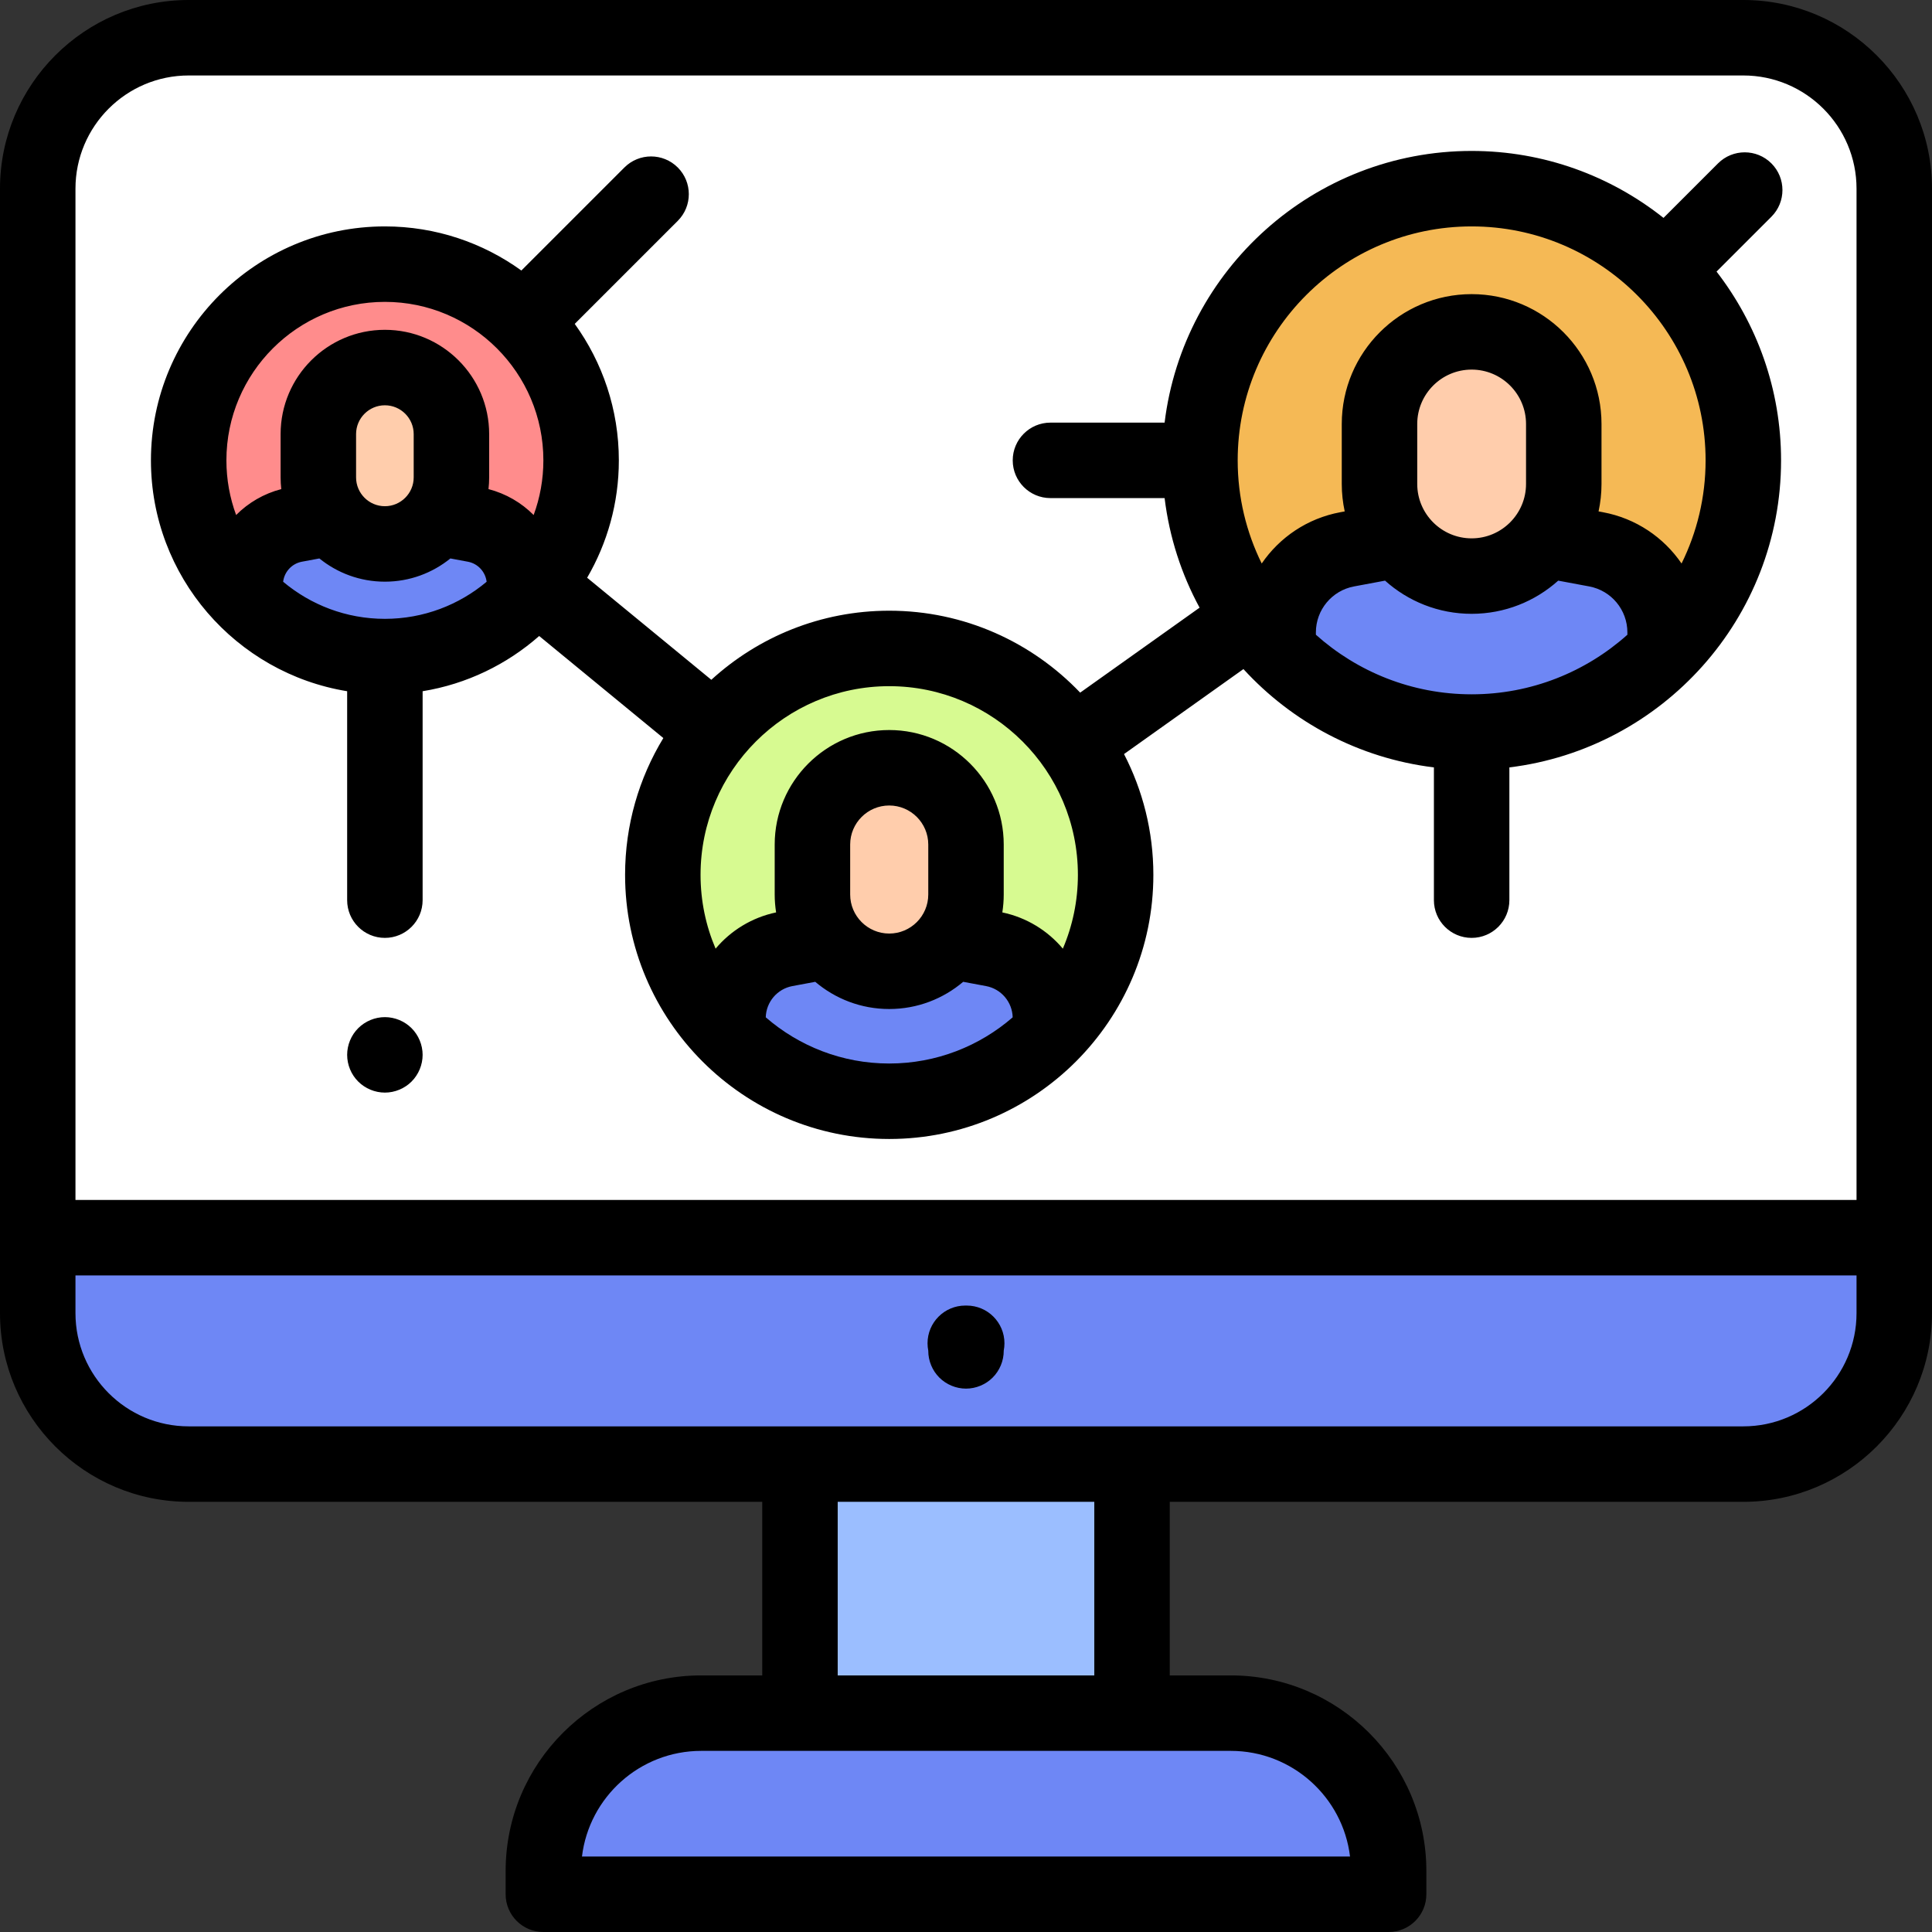 <?xml version="1.0" encoding="iso-8859-1"?>
<!-- Generator: Adobe Illustrator 19.0.0, SVG Export Plug-In . SVG Version: 6.00 Build 0)  -->
<svg version="1.1" id="Capa_1" xmlns="http://www.w3.org/2000/svg" xmlns:xlink="http://www.w3.org/1999/xlink" x="0px" y="0px"
	 viewBox="0 0 512 512" style="enable-background:new 0 0 512 512;" xml:space="preserve">
<rect x="0" y="0" width="512" height="512" fill="#333333" stroke="none"/>
<rect x="212" y="388" style="fill:#9BBEFF;" width="88" height="66"/>
<path style="fill:#6E87F5;" d="M368,502H144v-6.176C144,472.725,162.725,454,185.824,454h140.352
	C349.275,454,368,472.725,368,495.824V502z"/>
<path style="fill:#FFFFFF;" d="M462,10H50c-22.091,0-40,17.909-40,40v298c0,22.091,17.909,40,40,40h412c22.091,0,40-17.909,40-40V50
	C502,27.909,484.091,10,462,10z"/>
<circle style="fill:#FF8C8C;" cx="102" cy="122" r="52"/>
<path style="fill:#6E87F5;" d="M139.031,154.926c0-7.788-5.551-14.469-13.206-15.897l-9.419-1.757l-28.85,0.007l-9.384,1.75
	c-7.656,1.428-13.206,8.109-13.206,15.897v3.566C74.397,168.062,87.503,174,102,174c14.496,0,27.6-5.937,37.031-15.504V154.926z"/>
<path style="fill:#FFCDAC;" d="M101.998,97.406L101.998,97.406c-9.739,0-17.634,7.895-17.634,17.634v11.475
	c0,9.739,7.895,17.634,17.634,17.634l0,0c9.739,0,17.634-7.895,17.634-17.634V115.04C119.633,105.301,111.738,97.406,101.998,97.406
	z"/>
<circle style="fill:#D7FA91;" cx="235.65" cy="231.84" r="60"/>
<path style="fill:#6E87F5;" d="M278.382,269.834c0-8.986-6.405-16.695-15.238-18.343l-10.868-2.027l-33.289,0.008l-10.827,2.019
	c-8.833,1.647-15.238,9.357-15.238,18.343v4.115c10.881,11.042,26.004,17.893,42.731,17.893c16.725,0,31.846-6.85,42.728-17.889
	v-4.119H278.382z"/>
<path style="fill:#FFCDAC;" d="M235.653,203.465L235.653,203.465c-11.238,0-20.347,9.11-20.347,20.347v13.241
	c0,11.238,9.11,20.347,20.347,20.347l0,0c11.238,0,20.347-9.11,20.347-20.347v-13.241C256,212.575,246.89,203.465,235.653,203.465z"
	/>
<circle style="fill:#F5B955;" cx="390" cy="122" r="72"/>
<path style="fill:#6E87F5;" d="M441.273,167.59c0-10.783-7.685-20.034-18.285-22.011l-13.042-2.432L370,143.156l-12.992,2.423
	c-10.6,1.977-18.285,11.228-18.285,22.011v4.938C351.78,185.778,369.927,194,390,194c20.071,0,38.216-8.22,51.273-21.467V167.59z"/>
<path style="fill:#FFCDAC;" d="M389.998,87.947L389.998,87.947c-13.485,0-24.417,10.932-24.417,24.417v15.889
	c0,13.485,10.932,24.417,24.417,24.417l0,0c13.485,0,24.417-10.932,24.417-24.417v-15.889
	C414.415,98.879,403.483,87.947,389.998,87.947z"/>
<path style="fill:#6E87F5;" d="M10,348c0,22.091,17.909,40,40,40h412c22.091,0,40-17.909,40-40v-20H10V348z"/>
<path d="M462,0H50C22.43,0,0,22.43,0,50v278v20c0,27.57,22.43,50,50,50h152v46h-16.176C157.248,444,134,467.248,134,495.824V502
	c0,5.522,4.478,10,10,10h224c5.522,0,10-4.478,10-10v-6.176C378,467.248,354.752,444,326.176,444H310v-46h152
	c27.57,0,50-22.43,50-50v-20V50C512,22.43,489.57,0,462,0z M50,20h412c16.542,0,30,13.458,30,30v268H20V50
	C20,33.458,33.458,20,50,20z M357.771,492H154.229c1.895-15.752,15.342-28,31.596-28H212h88h26.176
	C342.43,464,355.877,476.248,357.771,492z M290,444h-68v-46h68V444z M492,348c0,16.542-13.458,30-30,30H300h-88H50
	c-16.542,0-30-13.458-30-30v-10h472V348z"/>
<path d="M91.998,183.182v55.368c0,5.522,4.478,10,10,10s10-4.478,10-10v-55.367c11.721-1.909,22.342-7.117,30.89-14.635
	l32.905,27.043c-6.432,10.581-10.139,22.992-10.139,36.253c0,38.598,31.402,70,70,70s70-31.402,70-70
	c0-11.53-2.82-22.407-7.778-32.007l31.648-22.523c12.878,14.069,30.591,23.626,50.476,26.056v35.181c0,5.522,4.478,10,10,10
	s10-4.478,10-10V203.37c40.512-4.951,72-39.541,72-81.368c0-18.824-6.392-36.173-17.097-50.029l14.534-14.533
	c3.905-3.905,3.905-10.237,0-14.143c-3.904-3.902-10.234-3.904-14.143,0l-14.447,14.446C426.86,46.649,409.197,40,390,40
	c-41.828,0-76.417,31.488-81.368,72h-30.25c-5.522,0-10,4.478-10,10s4.478,10,10,10h30.25c1.271,10.398,4.472,20.208,9.271,29.036
	l-31.643,22.519c-12.756-13.362-30.718-21.712-50.605-21.712c-18.145,0-34.698,6.943-47.148,18.308l-32.908-27.045
	C160.929,143.954,164,133.332,164,122c0-13.491-4.345-25.979-11.69-36.167l27.305-27.305c3.905-3.905,3.905-10.237,0-14.143
	c-3.906-3.904-10.236-3.904-14.143,0L138.167,71.69C127.979,64.345,115.491,60,102,60c-34.187,0-62,27.813-62,62
	C40,152.781,62.552,178.384,91.998,183.182z M404.415,128.253c0,7.949-6.468,14.416-14.417,14.416s-14.417-6.467-14.417-14.416
	v-15.889c0-7.949,6.468-14.417,14.417-14.417s14.417,6.468,14.417,14.417V128.253z M367.053,153.877
	c6.094,5.462,14.136,8.792,22.945,8.792c8.808,0,16.851-3.33,22.945-8.792l8.212,1.532c5.863,1.094,10.118,6.216,10.118,12.181
	v0.624C420.303,178.022,405.839,184,390,184c-15.841,0-30.306-5.979-41.277-15.79v-0.621c0-5.965,4.255-11.087,10.119-12.181
	L367.053,153.877z M390,60c34.187,0,62,27.813,62,62c0,9.807-2.298,19.084-6.37,27.335c-4.724-6.917-12.083-11.96-20.808-13.586
	l-1.188-0.222c0.507-2.346,0.781-4.779,0.781-7.274v-15.889c0-18.978-15.439-34.417-34.417-34.417s-34.417,15.439-34.417,34.417
	v15.889c0,2.496,0.274,4.928,0.781,7.275l-1.187,0.221c-8.724,1.626-16.082,6.668-20.807,13.583
	C330.297,141.081,328,131.806,328,122C328,87.813,355.813,60,390,60z M109.633,126.516c0,4.21-3.425,7.635-7.635,7.635
	c-4.209,0-7.634-3.425-7.634-7.635v-11.475c0-4.21,3.425-7.635,7.634-7.635c4.21,0,7.635,3.425,7.635,7.635V126.516z
	 M80.005,148.859l4.633-0.864c4.748,3.845,10.788,6.155,17.36,6.155s12.612-2.31,17.361-6.155l4.632,0.864
	c2.667,0.498,4.646,2.674,4.972,5.311C121.662,160.299,112.257,164,102,164c-10.259,0-19.665-3.702-26.967-9.833
	C75.36,151.532,77.339,149.357,80.005,148.859z M202.933,269.601c0.109-4.067,3.041-7.53,7.061-8.279l6.056-1.129
	c5.292,4.49,12.134,7.207,19.602,7.207s14.311-2.717,19.603-7.208l6.055,1.128c4.022,0.75,6.954,4.215,7.061,8.283
	c-8.776,7.614-20.213,12.238-32.717,12.238C223.149,281.843,211.71,277.217,202.933,269.601z M246,237.053
	c0,5.706-4.642,10.348-10.348,10.348c-5.705,0-10.347-4.642-10.347-10.348v-13.24c0-5.706,4.642-10.348,10.347-10.348
	c5.706,0,10.348,4.642,10.348,10.348V237.053z M235.654,181.843c27.57,0,50,22.43,50,50c0,6.939-1.424,13.552-3.99,19.564
	c-4.015-4.781-9.587-8.253-16.038-9.61c0.244-1.546,0.373-3.13,0.373-4.744v-13.24c0-16.733-13.614-30.348-30.348-30.348
	s-30.347,13.614-30.347,30.348v13.24c0,1.614,0.13,3.198,0.374,4.744c-6.45,1.356-12.022,4.827-16.037,9.606
	c-2.565-6.011-3.988-12.623-3.988-19.561C185.654,204.272,208.084,181.843,235.654,181.843z M102,80c23.159,0,42,18.841,42,42
	c0,5.089-0.911,9.969-2.577,14.487c-3.229-3.253-7.328-5.663-11.969-6.87c0.115-1.019,0.179-2.053,0.179-3.102V115.04
	c0-15.238-12.396-27.635-27.635-27.635c-15.237,0-27.634,12.396-27.634,27.635v11.475c0,1.049,0.064,2.083,0.179,3.102
	c-4.64,1.207-8.739,3.615-11.967,6.867C60.911,131.968,60,127.088,60,122C60,98.841,78.841,80,102,80z"/>
<path d="M102,269.55c-2.641,0-5.21,1.07-7.07,2.93c-1.87,1.86-2.93,4.44-2.93,7.07s1.06,5.21,2.93,7.07
	c1.86,1.859,4.43,2.93,7.07,2.93c2.63,0,5.21-1.07,7.069-2.93c1.86-1.86,2.931-4.44,2.931-7.07s-1.07-5.21-2.931-7.07
	C107.21,270.62,104.63,269.55,102,269.55z"/>
<path d="M246,358c0,2.63,1.069,5.21,2.93,7.069c1.86,1.86,4.44,2.931,7.07,2.931s5.21-1.07,7.069-2.931
	C264.93,363.21,266,360.63,266,358c0-0.019-0.003-0.037-0.003-0.055c0.126-0.633,0.194-1.287,0.194-1.957c0-5.522-4.478-10-10-10
	h-0.383c-5.522,0-10,4.478-10,10c0,0.67,0.069,1.323,0.194,1.956C246.003,357.963,246,357.981,246,358z"/>
<g>
</g>
<g>
</g>
<g>
</g>
<g>
</g>
<g>
</g>
<g>
</g>
<g>
</g>
<g>
</g>
<g>
</g>
<g>
</g>
<g>
</g>
<g>
</g>
<g>
</g>
<g>
</g>
<g>
</g>
</svg>
